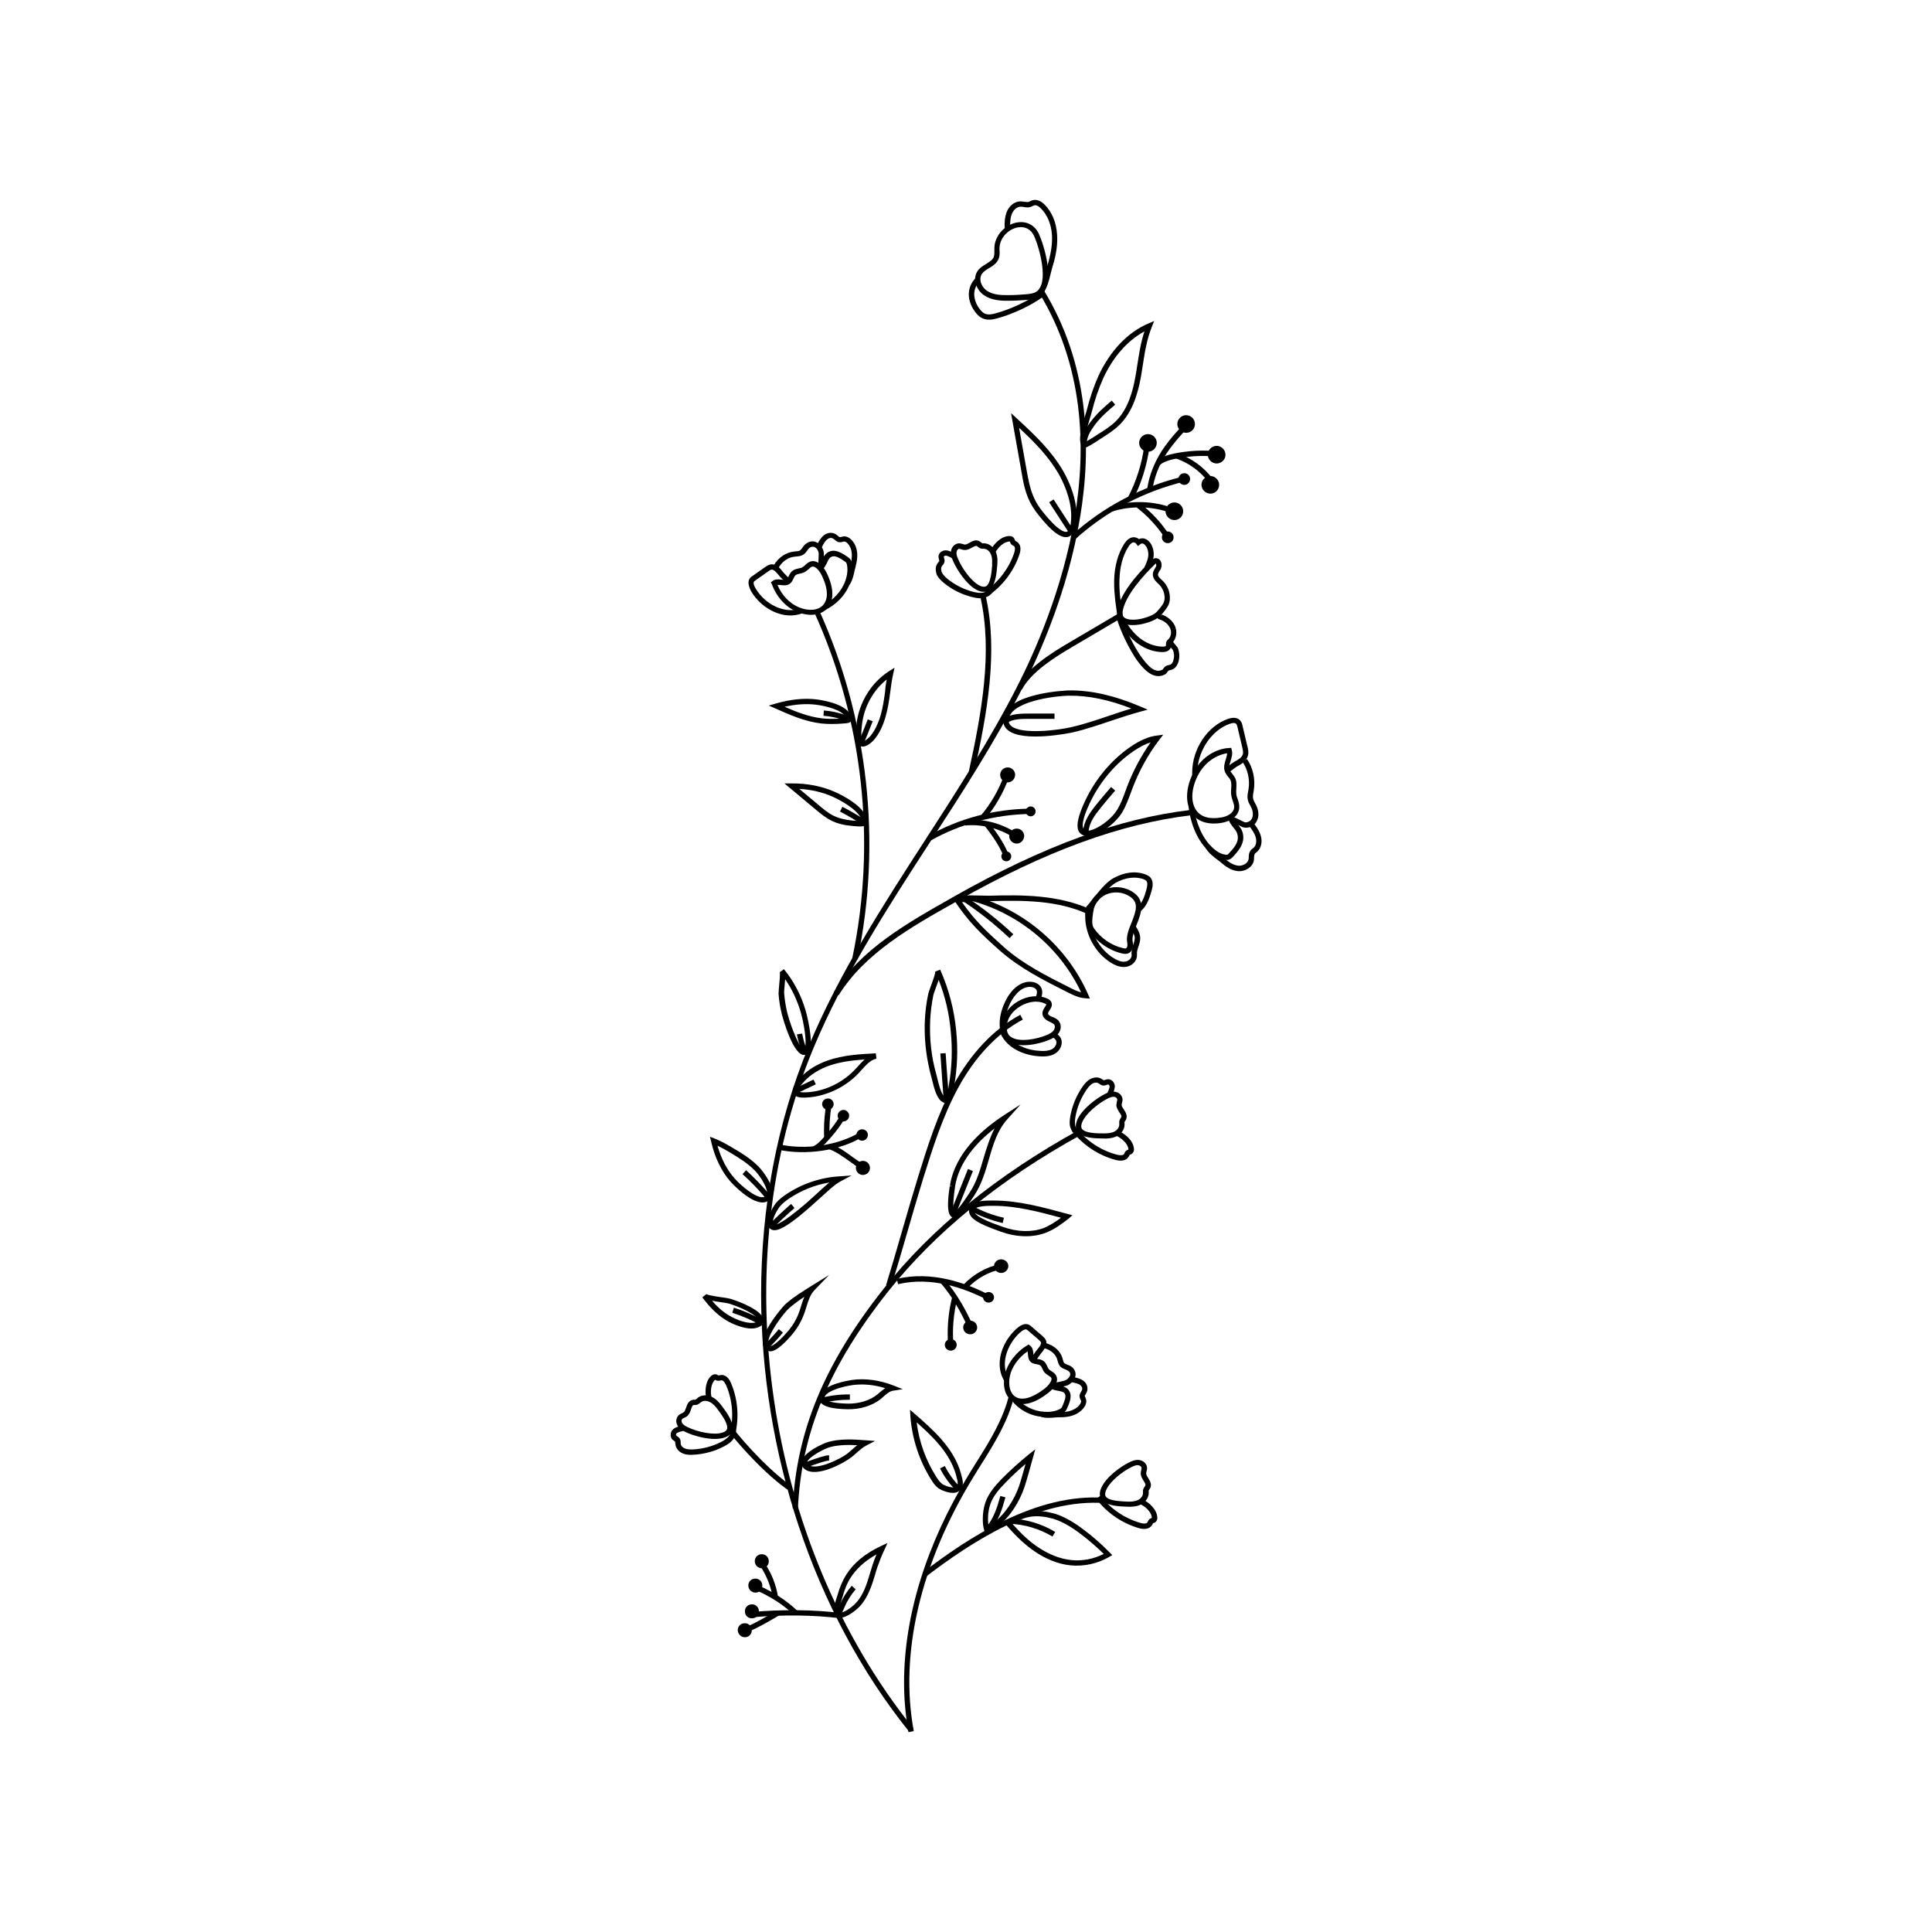 <?xml version="1.0" encoding="utf-8"?>
<!-- Generator: Adobe Illustrator 22.0.0, SVG Export Plug-In . SVG Version: 6.00 Build 0)  -->
<svg version="1.1" id="Layer_1" xmlns="http://www.w3.org/2000/svg" xmlns:xlink="http://www.w3.org/1999/xlink" x="0px" y="0px"
	 viewBox="0 0 1133.9 1133.9" style="enable-background:new 0 0 1133.9 1133.9;" xml:space="preserve">
<style type="text/css">
	.st0{fill:#1C1A1A;}
	.st1{fill-rule:evenodd;clip-rule:evenodd;fill:#1C1D1D;}
	.st2{fill:#1C1D1D;}
	.st3{fill:#010101;}
	.st4{fill:#333333;}
</style>
<g>
	<path d="M446.7,759.7c0-50.5,9.1-100.4,27.9-145.6c17.9-43,43.6-82.7,68.4-121.1c18.7-28.9,38-58.8,53.9-89.9
		c21.2-41.4,64.8-146.8,12.8-231.5l2.7-1.6c52.8,86.1,8.7,192.7-12.7,234.5c-15.9,31.2-35.3,61.2-54.1,90.1
		c-24.8,38.3-50.4,77.9-68.2,120.6c-52.7,126.5-28.6,290.7,58.7,399.3l-2.4,2C477,945.9,446.7,851.8,446.7,759.7z"/>
	<path d="M489.4,582.4c15.8-25.4,43.3-40.8,69.8-55.8l1.2-0.7c52.3-29.5,96.2-45.5,138.1-50.5l0.4,3.1c-41.4,5-85,20.9-136.9,50.2
		l-1.2,0.7c-26.2,14.7-53.2,30-68.6,54.7L489.4,582.4z"/>
	<path d="M562.9,528.5l0-3.1l17.8,0.3c19.6-0.6,40.2-0.4,58.4,7.6l-1.3,2.9c-17.5-7.8-37-7.9-57.1-7.3L562.9,528.5z"/>
	<path d="M559,526.8l12.5-1l0.3,0.1c29.6,8.2,54.6,29.8,66.9,57.9l1,2.3l-2.6-0.2c-4-0.2-7.5-2-10.7-3.6
		c-13.7-6.9-27.8-14-39.6-24.4c-10.8-9.6-18-16.4-26.4-28.9L559,526.8z M571.2,529l-6.6,0.5c7.7,11,14.4,17.2,24.3,26.1
		c11.4,10.2,25.4,17.2,38.9,24c2.1,1.1,4.4,2.2,6.7,2.8C622.3,556.5,598.8,536.7,571.2,529z"/>
	<path d="M696.7,467.4c0-4.9,1.6-10.5,4.6-15.6l0,0c4.5-7.5,12.2-12.4,20.1-12.8l1.2-0.1l0.3,1.2c0.7,2.3-0.1,4.6-0.7,6.7
		c-0.6,1.8-1.1,3.5-0.6,4.9c0.3,0.8,0.9,1.5,1.5,2.3c0.6,0.8,1.3,1.6,1.8,2.6c1,2,0.8,4.2,0.7,6.2c-0.1,1.2-0.1,2.3,0,3.4
		c0.1,0.9,0.4,1.8,0.8,2.8c0.6,1.7,1.1,3.5,0.9,5.4c-0.5,4.9-5.5,7.6-9.6,8.4c-8.2,1.6-14.7-0.4-18.2-5.4
		C697.6,474.7,696.7,471.2,696.7,467.4z M704,453.4c-4.8,8.1-5.6,17-1.9,22.2c2.8,4,8,5.4,15.1,4.1c3.3-0.6,6.8-2.6,7.1-5.6
		c0.2-1.3-0.3-2.6-0.8-4.1c-0.4-1.1-0.7-2.2-0.9-3.4c-0.2-1.4-0.1-2.7,0-4c0.1-1.7,0.2-3.4-0.4-4.7c-0.3-0.7-0.8-1.3-1.4-2
		c-0.7-0.9-1.6-2-2-3.3c-0.8-2.4,0-4.8,0.6-6.9c0.4-1.3,0.8-2.5,0.8-3.6C713.7,443.1,707.7,447.3,704,453.4L704,453.4z"/>
	<path d="M697.6,473.5l3.1-0.3c0.9,9.3,5,18.6,10.4,23.8c2.9,2.8,5.5,4.3,8.2,4.6c0.3,0,0.8,0.1,1.1,0c0.3-0.1,0.7-0.5,1-0.9
		c2.7-2.9,5.1-5.8,5.1-9c0,0,0,0,0-0.1c0-2.6-1.1-4.1-2.6-5.9c-1.2-1.5-2.5-3.2-3.3-5.7l3-1c0.7,2,1.7,3.3,2.8,4.7
		c1.6,2,3.3,4.1,3.3,7.8c0,0,0,0.1,0,0.1c0,4.4-3,7.9-5.9,11.1c-0.5,0.5-1.2,1.3-2.2,1.7c-1,0.4-1.9,0.3-2.6,0.2
		c-3.3-0.4-6.6-2.2-10-5.4C701.8,492.3,698.4,481.4,697.6,473.5z"/>
	<path d="M699.7,453.4c0-13.8,9-27.4,21.1-31.5c3.8-1.3,5.8-0.3,6.9,0.8c1.1,1.1,1.4,2.5,1.6,3.5l2.8,11.8c0.4,1.6,0.9,3.6,0.3,5.6
		c-0.9,3.1-3.7,4.8-6.3,6.2c-0.6,0.3-1.5,1-2.4,1.7c-1.1,0.8-2.1,1.6-2.9,2l-1.5-2.8c0.6-0.3,1.5-1,2.4-1.7c1.1-0.8,2.1-1.6,2.9-2
		c2.1-1.1,4.3-2.4,4.8-4.3c0.4-1.2,0-2.7-0.3-4.1l-2.8-11.8c-0.2-0.7-0.4-1.6-0.8-2c-0.8-0.8-2.7-0.4-3.7,0
		c-11.1,3.7-19.8,17.3-19,30l-3.1,0.2C699.7,454.6,699.7,454,699.7,453.4z"/>
	<path d="M722,481.9l1.3-2.8l6.4,3.1c0.8,0.5,1.6,0.6,2.4,0.3c1.1-0.3,2.1-1,2.6-2c0.9-1.7,0.8-4.2-0.3-6.5
		c-0.2-0.4-0.4-0.8-0.6-1.2c-0.6-1-1.2-2.1-1.4-3.3c-0.5-1.9-0.1-3.7,0.2-5.4l0.2-1.1c0.8-5.4-0.4-11.2-3.5-15.8l2.6-1.7
		c3.5,5.2,4.9,11.8,4,18l-0.2,1.2c-0.3,1.5-0.5,2.9-0.2,4.2c0.2,0.8,0.7,1.7,1.1,2.5c0.2,0.4,0.5,0.9,0.7,1.3
		c1.6,3.3,1.7,6.8,0.2,9.4c-0.9,1.7-2.6,3-4.5,3.5c-1.7,0.4-3.3,0.2-4.7-0.6L722,481.9z"/>
	<path d="M707.5,497.6l2.7-1.6c1.5,2.5,3.9,4.3,6.4,6.2c0.9,0.7,1.8,1.4,2.6,2.1c2.9,2.4,5.4,3.6,7.8,3.8c2.5,0.1,5.3-1.4,5.8-3.8
		c0.1-0.4,0.1-0.9,0.1-1.3c0-1.1,0.1-2.4,0.9-3.6c0.4-0.7,1-1.1,1.5-1.5c0.2-0.1,0.4-0.3,0.5-0.4c1.7-1.6,1.7-4.2,1.2-6
		c-0.6-2.4-2.2-4.5-3.7-6.6l2.5-1.8c1.6,2.2,3.4,4.6,4.2,7.6c1,3.5,0.1,7.1-2.1,9.1c-0.2,0.2-0.5,0.4-0.7,0.6
		c-0.3,0.3-0.7,0.5-0.8,0.8c-0.3,0.5-0.3,1.2-0.4,2c0,0.6,0,1.1-0.1,1.7c-0.7,4.2-5.2,6.6-9,6.4c-3.1-0.2-6.2-1.6-9.6-4.5
		c-0.8-0.7-1.7-1.4-2.5-2C712,502.7,709.3,500.6,707.5,497.6z"/>
	<g>
		<path d="M452.4,341.8l0.9-0.7c1.7-1.4,3.7-1.1,5.4-0.9c1.5,0.2,2.5,0.2,3.1-0.3c0.4-0.3,0.7-1,1.1-1.8c0.4-0.8,0.8-1.6,1.4-2.3
			c1.3-1.5,3-1.9,4.5-2.2c0.8-0.2,1.6-0.3,2.2-0.7c0.5-0.3,1.1-0.8,1.6-1.3c1-0.9,2.2-2,3.8-2.2c3.8-0.6,7.2,3.4,9,7.3
			c5.6,11.9,2.4,18,0,20.5c-3.8,4-10.6,4.8-17.6,1.9l0,0c-6.6-2.7-12.2-8.9-14.8-16.3L452.4,341.8z M485.3,348.7
			c0-3-0.9-6.5-2.8-10.6c-1.6-3.4-4-5.8-5.7-5.6c-0.7,0.1-1.5,0.8-2.2,1.5c-0.7,0.6-1.4,1.2-2.2,1.7c-1,0.5-2,0.8-3,1
			c-1.4,0.3-2.2,0.5-2.8,1.2c-0.3,0.4-0.6,1-0.9,1.6c-0.4,0.9-0.9,2-1.8,2.8c-1.7,1.5-3.8,1.3-5.5,1.1c-0.8-0.1-1.5-0.2-2.1-0.1
			c2.5,6,7.2,10.9,12.5,13.1l0,0c5.8,2.4,11.3,1.9,14.2-1.2C484.5,353.5,485.3,351.3,485.3,348.7z"/>
		<path d="M480.2,332.2c1.1-1,1.7-2.2,2.3-3.6c0.9-2,2-4.2,4.9-5.1c3.6-1.1,7.5,1.6,10,3.3c0.6,0.4,1.3,0.9,1.8,1.7
			c0.5,0.8,0.7,1.6,0.9,2.3c0.7,3.2,0.4,6.7-0.9,10.6c-2.7,8.4-9.5,14.1-14.9,16.6l-1.3-2.8c6.1-2.8,11.3-8.6,13.3-14.8
			c1.1-3.4,1.3-6.3,0.8-8.9c-0.1-0.4-0.2-0.9-0.4-1.2c-0.2-0.3-0.5-0.5-0.9-0.8c-2.6-1.8-5.3-3.5-7.3-2.9c-1.5,0.4-2.1,1.5-3,3.4
			c-0.7,1.5-1.5,3.2-3.1,4.6L480.2,332.2z"/>
		<path d="M439.3,342c0-0.5,0.1-1.1,0.2-1.5c0.5-1.4,1.5-2.1,2.2-2.5l7.4-5.2c1-0.7,2.5-1.7,4.3-1.6c2.6,0.2,4.6,2.4,6.4,4.8
			c0.4,0.5,1.2,1.2,1.9,2c0.9,0.9,1.8,1.7,2.2,2.3l-2.5,1.9c-0.4-0.5-1.2-1.2-1.9-2c-0.9-0.9-1.8-1.7-2.2-2.3
			c-1-1.2-2.8-3.5-4.2-3.6c-0.7,0-1.4,0.4-2.3,1.1l-7.4,5.2c-0.6,0.4-0.9,0.7-1,1c-0.3,0.8,0.1,2.2,1.1,3.8
			c5.8,9.8,17.5,15,26.1,11.7l1.1,2.9c-10.1,3.9-23.2-1.8-29.9-13C439.9,345.1,439.3,343.5,439.3,342z"/>
		<path d="M454.2,331.7c2.7-4.6,7.1-7.5,11.9-8l0.9-0.1c1.1-0.1,2-0.1,2.6-0.6c0.4-0.3,0.9-0.9,1.3-1.5c0.2-0.3,0.5-0.7,0.7-1
			c2-2.4,4.7-3.4,7.2-2.4c2.9,1,5.1,4.7,4.7,7.9l-0.2,6.6l-3.1-0.1l0.3-6.8c0.3-2-1.2-4.2-2.6-4.7c-1.8-0.6-3.2,0.8-3.7,1.5
			c-0.2,0.3-0.4,0.5-0.6,0.8c-0.5,0.8-1.2,1.6-2.1,2.2c-1.4,0.9-2.9,1-4.2,1.1l-0.8,0.1c-3.8,0.3-7.3,2.7-9.5,6.4L454.2,331.7z"/>
		<path d="M479.4,319.9c1.1-2,2.3-4.3,4.2-5.8c2.4-1.8,5.4-1.9,7.7,0c0.2,0.2,0.4,0.4,0.6,0.5c0.3,0.3,0.6,0.5,0.8,0.6
			c0.2,0.1,0.5,0,1.1-0.1c0.4-0.1,0.9-0.2,1.4-0.3c3.4-0.2,6.4,3.4,7.4,7.1c0.8,2.9,0.7,6.1-0.3,10c-0.2,0.9-0.4,1.9-0.7,2.8
			c-0.6,2.9-1.3,6-2.9,8.4l-2.6-1.7c1.3-1.9,1.8-4.6,2.4-7.4c0.2-1,0.4-2,0.7-3c0.9-3.3,1-6,0.3-8.4c-0.7-2.6-2.7-4.9-4.1-4.8
			c-0.3,0-0.5,0.1-0.8,0.2c-0.8,0.2-2,0.5-3.2-0.1c-0.6-0.3-1.1-0.7-1.5-1.1l-0.5-0.4c-1.4-1.1-2.9-0.7-3.8,0.1
			c-1.4,1-2.4,2.9-3.3,4.8L479.4,319.9z"/>
	</g>
	<path d="M638,540.7c0-1.8,0.3-3.6,0.5-5.3l0.1-1c0.7-5.3,4-9.7,9.1-12.1c5.5-2.5,12.1-2.1,17.1,1.2c7.9,5.1,4.8,12.9,2.3,19.2
		c-1.5,3.8-2.9,7.3-2.3,10.1c0.6,2.6-0.1,5.8-2.8,6.8c-1.1,0.4-2.3,0.2-3.4,0c-7.8-1.8-14.9-6.8-19.3-13.5
		C638.3,544.6,638,542.7,638,540.7z M641.7,534.8l-0.2,1.1c-0.4,2.8-0.9,6.6,0.3,8.5c4,6.1,10.4,10.5,17.4,12.1
		c0.6,0.1,1.2,0.3,1.6,0.1c0.8-0.3,1.1-1.9,0.8-3.2c-0.8-3.7,0.8-7.9,2.5-11.9c2.9-7.3,4.3-11.9-1.1-15.4c-4.1-2.7-9.5-3.1-14.1-1
		C644.9,527.1,642.3,530.6,641.7,534.8L641.7,534.8z"/>
	<path d="M637.3,532.5c1.2-1.3,2.6-3.1,4.1-4.9c3.7-4.6,7.8-9.8,11.9-12.1c6.5-3.7,13.5-4.5,19.2-2.2c0.7,0.3,1.6,0.7,2.4,1.4
		c2.3,2.3,1.7,5.7,0.9,8.4c-1.1,3.6-2.5,8.6-6.3,11.6l-1.9-2.5c2.8-2.2,4-5.8,5.2-10c0.5-1.9,1-4.2-0.1-5.3
		c-0.3-0.3-0.9-0.6-1.3-0.8c-4.8-1.9-11-1.1-16.6,2c-3.5,2-7.5,6.9-11,11.3c-1.5,1.9-2.9,3.7-4.2,5.1L637.3,532.5z"/>
	<path d="M636.9,537.7c0-0.5,0-1,0-1.4c0.2-3.9,1.8-5.4,3.2-6l1.2,2.9c-1,0.4-1.2,2.4-1.3,3.2c-0.6,10.2,5,20.7,13.7,26
		c2.5,1.5,4.5,2.2,6.3,2c1.8-0.1,3.8-1.3,4.1-3.2c0.1-0.5,0.1-0.9,0-1.3c0-0.4,0-0.8,0-1.1c0.1-1.6,0.6-3,1-4.4
		c0.5-1.3,0.8-2.6,0.9-3.8c0-1.8-1-3.5-2.2-5.5l2.7-1.6c1.2,1.9,2.7,4.3,2.7,7.1c0,0,0,0.1,0,0.1c0,1.7-0.5,3.3-1,4.7
		c-0.4,1.2-0.8,2.4-0.9,3.5c0,0.3,0,0.6,0,0.9c0,0.6,0,1.3-0.1,1.9c-0.5,3.1-3.5,5.6-7,5.8c-2.5,0.2-5.2-0.6-8.2-2.5
		C642.9,559.4,636.9,548.6,636.9,537.7z"/>
	<path d="M568.6,452.8c7.5-34.1,14.1-70.1,6.8-102.4l3.1-0.7c7.5,32.9,0.8,69.3-6.8,103.7L568.6,452.8z"/>
	<path d="M597,403.1c6-10.9,19.2-19.4,31.2-26.4l27.5-16.2l1.6,2.7l-27.5,16.2c-11.6,6.8-24.4,15-30,25.2L597,403.1z"/>
	<path d="M655.6,360c0-0.4,0-0.7,0.1-1.1c1.3-10,11.5-21.7,19.8-29.8l0,0c0.5-0.5,1.5-1.5,2.9-1.5c1,0,2,0.5,2.6,1.4
		c0.8,1.2,1,3,0.4,4.5c-0.2,0.6-0.5,1.1-0.9,1.6c-0.5,0.8-0.8,1.5-0.9,2.1c0,1.1,1,2.1,2.2,3.1c0.3,0.3,0.6,0.6,0.9,0.9
		c2.4,2.4,3.8,5.8,3.9,9.2c0.1,1.8-0.2,3.4-0.9,4.8c-0.6,1.2-1.4,2.3-2.1,3.2c-0.8,1.1-1.7,2.1-2.7,3.1c-3.6,3.7-15.8,7.2-21.8,4.3
		C656.9,364.6,655.6,362.6,655.6,360z M678.4,330.7c0,0-0.2,0.1-0.7,0.6v0c-6.5,6.3-17.6,18.4-18.9,28c-0.2,1.8,0.3,2.9,1.8,3.6
		c4.6,2.3,15.3-0.7,18.2-3.7c0.9-0.9,1.6-1.9,2.4-2.8c0.6-0.8,1.3-1.7,1.7-2.6c0.4-1,0.7-2.1,0.6-3.4c-0.1-2.6-1.2-5.2-3-7.1
		c-0.3-0.3-0.5-0.5-0.8-0.8c-1.4-1.3-3.1-3-3.1-5.3c0,0,0-0.1,0-0.1c0-1.4,0.7-2.6,1.3-3.6c0.2-0.4,0.5-0.8,0.7-1.3
		C678.7,331.6,678.5,330.8,678.4,330.7C678.4,330.7,678.4,330.7,678.4,330.7z"/>
	<path d="M655.6,361.5l3.1-0.3c0.1,0.8,0.4,1.3,1.1,2.2c0.3,0.5,0.7,0.9,1,1.5c2.6,4.4,5.7,7.9,9.1,10.3c3.9,2.8,8.4,4.3,12.6,4.3
		c1.1,0,1.8-0.3,1.8-0.5c0-0.1,0-0.3,0-0.5c0-0.5,0-1.3,0.3-2c0.3-0.6,0.7-1,1-1.2c1.8-1.7,2.2-4.6,1-6.9c-1.1-2.2-3.3-4-6.2-4.9
		c-1-0.3-2-1.3-1.9-2.5l0.1-1.2l1.5-0.4l0.2,1.5l1.3,0.3c0-0.1,0-0.6-0.3-0.7c3.7,1.2,6.6,3.5,8.1,6.5c1.8,3.6,1.1,8-1.6,10.5
		c-0.3,0.3-0.4,0.4-0.5,0.4c0,0,0,0.3,0,0.5c0,0.4,0,0.9-0.1,1.4c-0.5,1.8-2.3,2.9-4.8,2.9c-4.9,0-10-1.7-14.5-4.9
		c-3.8-2.7-7.2-6.5-10-11.3c-0.3-0.5-0.6-0.8-0.8-1.2C656.6,364.3,655.8,363.2,655.6,361.5z"/>
	<path d="M653.9,342.3c0-0.6,0-1.1,0-1.7c0.2-8.3,2.2-15.4,5.7-21.1c0.9-1.4,2.2-3.2,4.2-3.9c1.6-0.6,3.3-0.2,4.7,0.8
		c1.2-0.6,2.3-0.5,3.1-0.3c2.4,0.6,4.1,3,4.7,4.8c1.9,5,0.2,9.2-1.8,13.3l-2.8-1.4c2.1-4.4,3-7.3,1.6-10.9c-0.5-1.4-1.6-2.6-2.6-2.9
		c-0.3-0.1-0.8-0.1-1.5,0.4l-1.3,1.1l-1-1.3c-0.4-0.6-1.2-1.1-2.1-0.8c-1.1,0.4-2,1.6-2.6,2.6c-3.3,5.2-5,11.8-5.2,19.5
		c-0.2,6.7,0.7,13.1,2,20.9c0.1,0.7,0.2,1.4,0.5,1.8c0.1,0.2,0.3,0.3,0.3,0.3l1.5,2.7c-1.5,0.9-3.2,0.4-4.3-1.1
		c-0.8-1-1-2.2-1.1-3.2C655,356.3,653.9,349.3,653.9,342.3z"/>
	<path d="M655.7,363.8l3-0.9c2,6.7,6.7,16.3,10.7,22c4,5.7,8.4,10.6,12.9,8.1c0.1-0.1,0.3-0.3,0.4-0.5c0.3-0.4,0.6-0.9,1.1-1.3
		c0.8-0.6,1.6-0.8,2.3-0.9c0.4-0.1,0.7-0.2,1-0.3c0.7-0.4,1.3-1.4,1.6-2.6c0.6-1.9,0.5-4-0.3-5.9l-3.1-3.7l2.4-2l3.5,4.3
		c1.1,2.6,1.2,5.5,0.5,8.1c-0.4,1.4-1.3,3.4-3,4.4c-0.7,0.4-1.4,0.6-1.9,0.7c-0.5,0.1-0.8,0.2-1.1,0.4c-0.1,0.1-0.3,0.3-0.4,0.5
		c-0.3,0.5-0.8,1.2-1.5,1.6c-7.6,4.1-14.2-5.1-17-9C662.7,380.8,657.8,370.8,655.7,363.8z"/>
	<g>
		<path d="M588.8,422.9c0-0.1,0-0.3,0-0.4c0.8-16.2,38.5-17.3,38.8-17.3l0,0c12.9-0.1,26.5,3,41.8,9.5l4.2,1.8l-4.4,1.2
			c-5.9,1.6-11.9,3.6-17.6,5.5c-7.2,2.4-14.7,5-22.3,6.7c-0.3,0.1-28.9,6.1-37.8-1.4C589.7,427,588.8,425.1,588.8,422.9z
			 M627.7,408.3c-9.4,0.1-35.2,3.6-35.7,14.3c-0.1,1.5,0.4,2.6,1.5,3.5c6.2,5.2,27.9,2.4,35.1,0.7c7.5-1.7,14.9-4.2,22-6.6
			c4.4-1.5,8.9-3,13.4-4.4C650.9,410.7,638.9,408.2,627.7,408.3L627.7,408.3z"/>
		<path d="M589.8,421.3c4.4-2.5,9.7-2.5,14-2.5l15.1,0v3.1l-15.1,0c-4.1,0-8.8,0-12.4,2.1L589.8,421.3z"/>
	</g>
	<g>
		<path d="M632.4,484.4c0-2.3,0.7-5.1,2-8.6c5.8-15.2,16-28.4,28.8-37.3l0,0c5.8-4,10.8-6.2,15.8-6.8l3.7-0.5l-2.3,3
			c-6.6,8.6-11.8,18.2-15.7,28.3c-0.4,1-0.7,2-1.1,3c-1.4,3.7-2.8,7.5-4.8,11c-4.8,8.1-17.4,16.5-23.3,13.6
			C633.4,489.2,632.4,487.3,632.4,484.4z M664.9,441.1c-12.3,8.5-22.1,21.3-27.7,35.8c-2.1,5.6-2.3,9.5-0.5,10.4
			c3.6,1.7,14.7-4.8,19.2-12.4c1.9-3.2,3.3-6.9,4.6-10.5c0.4-1,0.7-2,1.1-3c3.5-9.1,8.1-17.7,13.7-25.7
			C672.1,436.7,668.7,438.5,664.9,441.1L664.9,441.1z"/>
		<path d="M635.7,487.9c0.4-6.1,4.1-11.2,7.9-15.9c2.8-3.4,5.6-6.8,8.5-10.1l2.4,2.1c-2.9,3.3-5.7,6.6-8.4,10
			c-3.5,4.3-6.9,8.9-7.2,14.1L635.7,487.9z"/>
	</g>
	<path d="M564.1,528.2l1.7-2.6c10.3,6.7,20,14.3,28.9,22.7l-2.2,2.3C583.7,542.3,574.2,534.8,564.1,528.2z"/>
	<g>
		<path d="M558.1,324.5c0-0.4,0-0.8,0.1-1.3c0.4-2.4,2.4-4.2,4.6-4.3c0.9,0,1.6,0.2,2.3,0.4c0.4,0.1,0.8,0.3,1.2,0.3
			c0.8,0,1.8-0.5,2.8-1.1c1.6-0.9,3.7-2.1,5.8-0.8c0.3,0.2,0.7,0.4,1,0.7c0.2,0.2,0.4,0.3,0.5,0.4c0.2,0.1,0.6,0.1,0.9,0.1
			c0.2,0,0.5,0,0.7,0c2.7,0.2,5.3,2.3,6.5,5.2c1.1,2.6,1,5.5,0.8,7.6c-0.4,5.1-1.1,12.5-5.2,14.9c-1.8,1-3.9,1-6.3-0.1
			c-6.3-2.9-12.4-12.2-14.7-17.9l0,0C558.6,327.5,558.1,326.1,558.1,324.5z M582.3,329.4c0-1.4-0.2-2.8-0.7-4
			c-0.6-1.5-2-3.1-3.8-3.3l-0.5,0c-0.6,0-1.4,0-2.2-0.4c-0.5-0.2-0.9-0.6-1.2-0.8c-0.2-0.1-0.3-0.3-0.5-0.4c-0.6-0.3-1.3,0-2.8,0.8
			c-1.3,0.7-2.8,1.6-4.5,1.5c-0.7,0-1.4-0.2-1.9-0.4c-0.5-0.1-0.9-0.3-1.2-0.3c-0.7,0-1.4,0.8-1.6,1.8c-0.2,1.2,0.2,2.6,0.7,3.7
			c2.4,6,8.1,13.9,13.1,16.2c2.2,1,3.1,0.4,3.5,0.3c2.7-1.6,3.3-8.5,3.6-12.3C582.2,331,582.3,330.2,582.3,329.4z"/>
		<path d="M549.2,334c0-1.3,0.4-2.5,1.1-3.5c0.2-0.2,0.3-0.4,0.5-0.6c0.2-0.2,0.5-0.5,0.5-0.7c0-0.1-0.1-0.5-0.2-0.8
			c-0.1-0.5-0.3-1.1-0.3-1.8c0.1-2.3,2.4-3.7,4.4-3.6c1.3,0,2.9,0.7,5.3,2l-1.6,2.7c-2.6-1.5-3.5-1.6-3.8-1.6
			c-0.6,0-1.2,0.4-1.2,0.7c0,0.1,0.1,0.5,0.2,0.8c0.2,0.6,0.4,1.3,0.2,2.2c-0.2,0.9-0.7,1.6-1.2,2.1c-0.1,0.1-0.2,0.3-0.3,0.4
			c-0.7,1-0.5,2.6,0,3.7c0.7,1.4,2,2.6,3.1,3.6c4.5,3.7,9.9,6.4,15.5,7.8c1.8,0.4,4,0.9,6,0.3c1.5-0.4,3-1.8,3-3.4c0,0,0,0,0,0
			l3.1,0c0,0,0,0,0,0c0,3.2-2.6,5.6-5.3,6.4c-2.7,0.8-5.5,0.3-7.7-0.3c-6.1-1.5-11.9-4.4-16.7-8.4c-1.4-1.2-3-2.7-4-4.6
			C549.4,336.2,549.2,335,549.2,334z"/>
		<path d="M578,347.1c8-5.4,14.1-13.4,17.2-22.5c0.5-1.5,0.8-3.5-0.1-4.1c-0.1-0.1-0.3-0.2-0.4-0.2c-0.5-0.3-1.2-0.6-1.6-1.4
			c-0.2-0.4-0.3-0.8-0.4-1.1c-3.5,0-7,3.5-8.7,6.7l-2.8-1.4c2.1-4,6.5-8.4,11.1-8.5c1.6,0,2.4,0.6,2.8,1.2c0.3,0.5,0.5,1,0.6,1.3
			c0.1,0.3,0.3,0.4,0.5,0.5c0.2,0.1,0.5,0.3,0.7,0.4c2.1,1.4,2.6,4.2,1.3,7.7c-3.3,9.7-9.9,18.3-18.4,24.1L578,347.1z"/>
	</g>
	<g>
		<path d="M631.4,661c0-1,0.2-2,0.6-3.1c2.4-6.5,11.3-13.3,16.8-16h0c1.4-0.7,3.3-1.5,5.4-1.2c2.4,0.3,4.4,2.1,4.6,4.3
			c0.1,0.9-0.1,1.6-0.3,2.3c-0.1,0.4-0.2,0.8-0.2,1.2c0,0.8,0.6,1.7,1.3,2.7c1,1.6,2.3,3.5,1.3,5.8c-0.2,0.4-0.4,0.7-0.6,1
			c-0.2,0.2-0.3,0.4-0.3,0.5c-0.1,0.2,0,0.6,0,0.9c0,0.2,0,0.5,0,0.7c0,2.8-1.9,5.4-4.7,6.8c-2.5,1.2-5.4,1.4-7.6,1.3
			c-5.2-0.1-12.6-0.2-15.3-4.1C631.8,663.2,631.4,662.2,631.4,661z M650.2,644.7c-5.8,2.9-13.3,9.1-15.2,14.3
			c-0.8,2.2-0.2,3.2,0,3.5c1.8,2.6,8.7,2.7,12.5,2.7c2.2,0,4.5-0.1,6.4-1c1.5-0.7,3-2.3,3-4.1l0-0.5c0-0.6-0.1-1.4,0.2-2.2
			c0.2-0.5,0.5-0.9,0.7-1.3c0.1-0.2,0.2-0.3,0.3-0.5c0.3-0.6-0.1-1.3-1.1-2.7c-0.8-1.3-1.8-2.7-1.8-4.4c0.1-0.8,0.2-1.4,0.3-2
			c0.1-0.5,0.3-0.9,0.2-1.3c-0.1-0.7-0.9-1.4-1.9-1.5C652.6,643.6,651.2,644.2,650.2,644.7L650.2,644.7z"/>
		<path d="M627.8,658.7c0-1.3,0.2-2.6,0.4-3.7c1.1-6.2,3.6-12.1,7.2-17.3c1.1-1.5,2.4-3.2,4.3-4.3c2.3-1.3,4.9-1.4,6.8-0.2
			c0.2,0.1,0.4,0.3,0.7,0.4c0.3,0.2,0.6,0.4,0.7,0.4c0.1,0,0.5-0.1,0.7-0.2c0.5-0.2,1.1-0.4,1.8-0.4c2.3,0,3.8,2.1,3.9,4.1
			c0,1.2-0.5,3-1.6,5.4l-2.8-1.4c1.3-2.7,1.4-3.7,1.3-3.9c0-0.6-0.5-1.1-0.8-1.1c-0.2,0-0.5,0.1-0.8,0.2c-0.6,0.2-1.3,0.5-2.2,0.4
			c-1-0.1-1.6-0.6-2.2-1c-0.1-0.1-0.3-0.2-0.5-0.3c-1.1-0.7-2.6-0.4-3.6,0.2c-1.4,0.8-2.4,2.2-3.3,3.4c-3.3,4.8-5.6,10.3-6.6,16
			c-0.3,1.8-0.6,4.1,0.1,6c0.6,1.4,2,2.9,3.7,2.8l0.3,3.1c-3.2,0.3-5.8-2.2-6.8-4.8C627.9,661.3,627.8,660,627.8,658.7z"/>
		<path d="M629.4,664.1l2.5-1.9c6,7.6,14.4,13.1,23.7,15.5c1.6,0.4,3.5,0.5,4.1-0.4c0.1-0.1,0.1-0.3,0.2-0.4
			c0.2-0.5,0.5-1.2,1.3-1.7c0.4-0.3,0.8-0.4,1.1-0.5c-0.2-3.5-4-6.7-7.3-8.2l1.2-2.9c4.2,1.8,8.9,5.8,9.3,10.5
			c0.2,1.6-0.5,2.4-1,2.9c-0.4,0.4-0.9,0.5-1.3,0.7c-0.3,0.1-0.4,0.3-0.4,0.5c-0.1,0.3-0.2,0.5-0.4,0.7c-1.2,2.1-4,2.8-7.6,1.9
			C644.8,678.1,635.8,672.2,629.4,664.1z"/>
		<path d="M396.9,834c0-1.3,0.5-2.5,1.4-3.4c0.6-0.6,1.4-0.9,2-1.2c0.4-0.2,0.8-0.4,1-0.6c0.6-0.5,1-1.6,1.4-2.7
			c0.6-1.8,1.4-4,3.8-4.5c0.4-0.1,0.8-0.1,1.2-0.1c0.3,0,0.5,0,0.6-0.1c0.2-0.1,0.5-0.3,0.8-0.6c0.2-0.2,0.4-0.3,0.5-0.5
			c2.2-1.7,5.4-1.8,8.3-0.4c2.5,1.2,4.3,3.3,5.7,5.2c3.1,4.1,7.5,10.1,6.1,14.6c-0.6,2-2.3,3.4-4.8,4.1c-6.7,2.1-17.4-0.8-22.9-3.5
			l0,0c-1.4-0.7-3.2-1.7-4.3-3.5C397.2,836,396.9,834.9,396.9,834z M426.8,837.8c0-3.1-3.6-7.9-5.6-10.6c-1.3-1.8-2.8-3.5-4.7-4.4
			c-1.5-0.7-3.6-1-5,0.1l-0.4,0.3c-0.5,0.4-1.1,0.9-1.9,1.2c-0.5,0.2-1.1,0.2-1.5,0.2c-0.2,0-0.4,0-0.6,0c-0.6,0.1-1,0.9-1.5,2.5
			c-0.5,1.4-1,3-2.4,4.1c-0.6,0.5-1.2,0.7-1.7,1c-0.5,0.2-0.9,0.4-1.1,0.6c-0.5,0.5-0.5,1.6,0,2.4c0.6,1.1,1.9,1.8,3,2.3
			c5.8,2.9,15.4,5,20.6,3.3c2.3-0.7,2.6-1.8,2.7-2.1C426.8,838.5,426.8,838.1,426.8,837.8z"/>
		<path d="M393.6,842.1c0-1.3,0.6-2.6,1.6-3.4c0.9-0.8,2.6-1.5,5.3-2l0.6,3.1c-2.9,0.6-3.7,1.2-3.9,1.3c-0.4,0.4-0.6,1.1-0.4,1.3
			c0.1,0.1,0.4,0.3,0.6,0.5c0.5,0.3,1.2,0.8,1.6,1.5c0.5,0.8,0.5,1.7,0.5,2.3c0,0.2,0,0.4,0,0.6c0.1,1.3,1.3,2.3,2.4,2.8
			c1.4,0.6,3.2,0.6,4.7,0.6c5.8-0.3,11.6-1.8,16.8-4.5c1.7-0.9,3.6-2.1,4.7-3.8c0.8-1.3,1.1-3.4,0-4.6l2.3-2.1
			c2.2,2.4,1.8,6,0.4,8.3c-1.5,2.4-3.9,3.9-5.9,4.9c-5.5,2.9-11.8,4.6-18.1,4.9c-1.9,0.1-4.1,0.1-6.1-0.8c-2.4-1-4-3-4.3-5.3
			c0-0.3,0-0.5-0.1-0.8c0-0.3,0-0.7-0.1-0.8c-0.1-0.1-0.4-0.3-0.6-0.5c-0.4-0.3-1-0.6-1.4-1.2C393.8,843.6,393.6,842.8,393.6,842.1z
			"/>
		<path d="M414.1,816.6c0-3.4,0.9-6.9,3.2-9c1.2-1.1,2.2-1.1,2.9-1c0.6,0.1,1,0.4,1.3,0.6c0.2,0.1,0.5,0.1,0.7,0
			c0.3-0.1,0.5-0.1,0.8-0.2c2.4-0.3,4.7,1.4,6.1,4.9c4,9.5,4.8,20.2,2.3,30.2l-3-0.8c2.3-9.4,1.6-19.4-2.2-28.2
			c-0.7-1.5-1.7-3.1-2.8-3c-0.2,0-0.3,0.1-0.4,0.1c-0.6,0.1-1.3,0.3-2.2,0.1c-0.5-0.1-0.8-0.4-1.1-0.5c-2.6,2.3-2.9,7.2-2,10.8
			l-3,0.8C414.3,819.9,414.1,818.3,414.1,816.6z"/>
		<path d="M645.5,876.8c0-1,0.2-2.1,0.7-3.2c2.6-6.5,11.5-13,17.1-15.6l0,0c1.4-0.7,3.3-1.4,5.4-1.1c2.1,0.3,4.3,1.9,4.5,4.4
			c0.1,0.8-0.1,1.6-0.3,2.3c-0.1,0.4-0.2,0.8-0.2,1.2v0c0,0.8,0.6,1.8,1.2,2.7c1,1.6,2.2,3.6,1.2,5.8c-0.2,0.4-0.4,0.7-0.6,1
			c-0.2,0.2-0.3,0.4-0.3,0.5c-0.1,0.2-0.1,0.6,0,0.9c0,0.2,0,0.5,0,0.7c-0.1,2.7-2,5.4-4.8,6.7c-2.5,1.2-5.4,1.3-7.6,1.2
			c-5.2-0.2-12.6-0.4-15.2-4.4C645.8,879,645.5,877.9,645.5,876.8z M664.6,860.8c-5.9,2.7-13.5,8.9-15.5,14
			c-0.9,2.2-0.3,3.2-0.1,3.5c1.7,2.6,8.7,2.8,12.4,3c2.2,0.1,4.5,0,6.4-0.9c1.5-0.7,3-2.2,3-4l0-0.5c0-0.6,0-1.4,0.3-2.2
			c0.2-0.5,0.5-0.9,0.8-1.3c0.1-0.2,0.2-0.3,0.3-0.5c0.3-0.6-0.1-1.3-1-2.8c-0.8-1.3-1.7-2.7-1.7-4.4c0,0,0,0,0,0
			c0-0.7,0.2-1.4,0.3-1.9c0.1-0.5,0.2-0.9,0.2-1.3c-0.1-0.8-1-1.4-1.8-1.5C667,859.7,665.7,860.3,664.6,860.8L664.6,860.8z"/>
		<path d="M643.4,879.7l2.5-1.9c5.8,7.7,14.1,13.3,23.4,16c1.6,0.5,3.5,0.6,4.1-0.3c0.1-0.1,0.1-0.3,0.2-0.4
			c0.2-0.5,0.6-1.2,1.3-1.7c0.4-0.3,0.8-0.4,1.1-0.5c-0.1-3.5-3.8-6.8-7.2-8.3l1.3-2.9c4.1,1.9,8.8,6,9.1,10.7
			c0.2,1.6-0.5,2.4-1,2.9c-0.5,0.4-0.9,0.5-1.3,0.6c-0.3,0.1-0.4,0.3-0.4,0.5c-0.1,0.3-0.2,0.5-0.4,0.7c-1.3,2.1-4.1,2.8-7.6,1.8
			C658.5,894,649.6,887.9,643.4,879.7z"/>
	</g>
	<path d="M572.3,163.8c0-1.7,0.5-3.4,1.4-4.7c1.3-1.9,3.2-3.1,5.1-4.2c1.9-1.2,3.7-2.3,4.4-4c0.4-1.1,0.4-2.3,0.4-3.7
		c0-1,0-2,0.1-3.1c0.9-6.8,6.8-12.6,13.6-13.6c5.5-0.8,10.2,1.8,12.5,6.9c2.6,5.7,10.7,30.1,0.1,36.7l0,0c-2.2,1.4-4.8,1.7-7.2,1.9
		c-3.5,0.3-7,0.5-10.5,0.5c-5,0.1-10.3-0.3-14.5-3.1c-2.6-1.7-4.6-4.6-5.2-7.7C572.4,165.1,572.3,164.4,572.3,163.8z M586.7,148.1
		c0,1.3-0.1,2.5-0.6,3.8c-1.1,2.7-3.4,4.2-5.7,5.5c-1.6,1-3.2,2-4.1,3.3c-1,1.5-1,3.2-0.8,4.3c0.4,2.2,1.9,4.4,3.8,5.7
		c3.5,2.3,8.2,2.6,12.7,2.5c3.4,0,6.9-0.2,10.3-0.5c2.2-0.2,4.2-0.4,5.9-1.5c7.5-4.6,2.2-25-1.3-32.7c-1.7-3.8-5.1-5.7-9.2-5.1
		c-4.7,0.7-10.1,4.8-11,11c-0.1,0.8-0.1,1.7-0.1,2.6C586.7,147.5,586.7,147.8,586.7,148.1z"/>
	<path d="M568.6,172.8c0-3.6,1.4-7.1,4.2-9.8l2.2,2.2c-5.1,4.9-3.5,12,0.4,16.7c0.9,1.1,1.8,1.8,2.7,2.2c1.9,0.8,4.3,0.4,6.5-0.3
		c8.6-2.3,18.7-7.1,25.8-12.1l1.8,2.5c-7.4,5.3-17.9,10.2-26.8,12.6c-2.8,0.8-5.8,1.3-8.6,0.1c-1.4-0.6-2.7-1.6-3.9-3.1
		C570.1,180.4,568.6,176.5,568.6,172.8z"/>
	<path d="M589.6,132.3c0-2.5,0.2-5.2,1.2-7.8c1.2-3.1,4.2-6.3,8.1-6.3c0.8,0,1.5,0.1,2.3,0.2c1,0.1,1.8,0.3,2.5,0.1
		c0.3-0.1,0.6-0.3,0.9-0.4c0.5-0.3,1-0.5,1.5-0.6c2.2-0.6,4.7,0.3,7,2.6c4.3,4.3,6.9,10.5,7.3,17.6c0.4,5.5-0.4,11.4-2.6,18.6
		c-0.6,2.2-1.1,3.8-1.4,5.3c-0.9,3.7-1.5,6.2-4.4,11.1l-2.7-1.6c2.6-4.6,3.2-6.8,4.1-10.3c0.4-1.5,0.8-3.2,1.5-5.4
		c2-6.9,2.8-12.4,2.5-17.5c-0.4-6.3-2.7-11.8-6.5-15.6c-0.7-0.7-2.4-2.2-3.9-1.8c-0.3,0.1-0.6,0.3-0.9,0.4c-0.5,0.2-0.9,0.5-1.4,0.6
		c-1.4,0.4-2.7,0.2-3.8,0c-0.6-0.1-1.2-0.2-1.8-0.2c-2.5,0-4.5,2.3-5.3,4.4c-1,2.6-1,5.5-0.9,8.4l-3.1,0
		C589.6,133.5,589.6,132.9,589.6,132.3z"/>
	<g>
		<path d="M593.4,242.5l3.4,3.1c10.9,10,20.4,19.2,27.1,30.7l0,0c3,5.2,9.8,18.7,7.5,31.9c-0.7,3.9-2.2,6.3-4.6,6.9
			c-4,1-9.5-3-17.2-12.7c-2.3-2.9-4.1-5.6-5.4-8.4c-2.7-5.6-3.8-11.7-4.8-17.7L593.4,242.5z M628.7,302.7c0-10.5-5.1-20.6-7.5-24.8
			l0,0c-5.8-9.9-13.8-18.2-23.1-26.8l4.4,24.7c1,5.7,2.1,11.6,4.6,16.9c1.2,2.5,2.8,5.1,5,7.8c9.1,11.4,12.8,11.9,14,11.6
			c1.4-0.4,2-2.6,2.3-4.4C628.6,306,628.7,304.3,628.7,302.7z"/>
		<rect x="621.3" y="292.1" transform="matrix(0.839 -0.544 0.544 0.839 -64.405 387.71)" width="3.1" height="21.2"/>
	</g>
	<g>
		<path d="M633.9,257.7c0-3.6,1.3-8.3,2.8-13.2c0.4-1.3,0.7-2.4,1-3.3c2-7.9,4.3-14.6,7-20.6l0,0c6.8-14.7,17.2-25.6,29.2-30.7
			l3.5-1.5l-1.4,3.5c-2.8,6.9-4.1,14.6-5.2,21.9c-0.4,2.5-0.8,5-1.2,7.5c-1.7,9-4.6,20.3-12.7,28.2c-3.2,3.1-7,5.5-10.6,7.8
			c-0.8,0.5-1.5,1-2.3,1.5c-2.2,1.4-4.4,2.9-6.8,3.9l-1.1,0.5l-0.8-1C634.3,261.2,633.9,259.6,633.9,257.7z M647.5,222
			c-2.6,5.8-4.9,12.3-6.8,20c-0.2,0.9-0.6,2.1-1,3.4c-1.2,3.9-3.2,10.6-2.5,13.9c1.7-0.9,3.4-2,5-3c0.8-0.5,1.6-1,2.3-1.5
			c3.5-2.2,7.2-4.5,10.1-7.3c7.5-7.3,10.3-18,11.8-26.6c0.5-2.5,0.8-4.9,1.2-7.4c1-6.3,2-12.8,4.1-19
			C661.8,199.8,653.3,209.4,647.5,222L647.5,222z"/>
		<path d="M634.8,261c0-5.9,2.6-9.9,5.8-14.1c3.4-4.5,7.7-8.2,11.9-11.8l2,2.4c-4.1,3.5-8.3,7.1-11.5,11.3c-3.5,4.7-5.4,8-5.2,12.7
			l-3.1,0.1C634.8,261.3,634.8,261.2,634.8,261z"/>
	</g>
	<g>
		<path d="M544.4,490.8c18.2-10.4,39.1-16,60.5-16.2l0,3.1c-20.8,0.3-41.2,5.7-59,15.8L544.4,490.8z"/>
		<path d="M566.1,481.3c10.2-1.1,21.8,1.8,30.3,7.6l-1.7,2.6c-7.8-5.3-18.9-8-28.2-7L566.1,481.3z"/>
		<path d="M575.6,478.7c5.5-6.3,10.6-15.1,13.4-22.9l0.6-1.7l2.5,1.3l-0.7,1.3l0.5,0.2c-2.9,8.2-8.2,17.4-14,24L575.6,478.7z"/>
		<path d="M577.4,484.1l2.4-2c2.7,3.3,9.4,11.8,12.3,19.9l-2.9,1.1C586.4,495.4,580,487.3,577.4,484.1z"/>
		<path d="M604.9,479.1c-1.6,0-2.9-1.3-2.9-2.9c0-1.6,1.3-2.9,2.9-2.9c1.6,0,2.9,1.3,2.9,2.9C607.8,477.8,606.5,479.1,604.9,479.1z"
			/>
		<path d="M590.6,505.5c-1.6,0-2.9-1.3-2.9-2.9c0-1.6,1.3-2.9,2.9-2.9c1.6,0,2.9,1.3,2.9,2.9C593.5,504.2,592.2,505.5,590.6,505.5z"
			/>
		<path d="M591.4,459.2c-2.4,0-4.4-2-4.4-4.4c0-2.4,1.9-4.4,4.4-4.4c2.4,0,4.4,1.9,4.4,4.4C595.7,457.2,593.8,459.2,591.4,459.2z"/>
		<path d="M596.7,495.1c-2.4,0-4.4-2-4.4-4.4c0-2.4,1.9-4.4,4.4-4.4c2.4,0,4.4,1.9,4.4,4.4C601,493.1,599.1,495.1,596.7,495.1z"/>
	</g>
	<g>
		<g>
			<path d="M697.3,253.9c-2.8,0.6-5.5-1.1-6.2-3.9c-0.6-2.8,1.1-5.5,3.9-6.2c2.8-0.6,5.5,1.1,6.2,3.9
				C701.8,250.5,700.1,253.3,697.3,253.9z"/>
		</g>
		<path d="M628.5,314.6c18.7-17,41.5-29.1,66.1-35l0.7,3c-24.1,5.8-46.4,17.6-64.7,34.3L628.5,314.6z"/>
		<path d="M651.5,297.4c11.4-3.9,25.5-3.6,36.8,0.8l-1.1,2.9c-10.6-4.1-23.9-4.4-34.7-0.8L651.5,297.4z"/>
		<path d="M662,291.9c4.7-8.8,8.4-20.3,9.5-30.1l0.2-1.8l2.9,0.8l-0.3,1.4l0.3,0c-1.2,10.2-4.9,22.2-9.8,31.3L662,291.9z"/>
		<path d="M667.2,297.9l1.9-2.5c6.7,5.2,13,11.9,17.5,19.1l-2.6,1.7C679.6,309.4,673.7,302.9,667.2,297.9z"/>
		<path d="M695.8,284.5c-1.8,0.4-3.7-0.7-4.1-2.6c-0.4-1.8,0.7-3.7,2.6-4.1c1.8-0.4,3.7,0.7,4.1,2.6
			C698.8,282.2,697.6,284.1,695.8,284.5z"/>
		<path d="M686.1,318.7c-1.8,0.4-3.7-0.7-4.1-2.6s0.7-3.7,2.6-4.1c1.8-0.4,3.7,0.7,4.1,2.6C689.1,316.5,688,318.3,686.1,318.7z"/>
		<path d="M674.9,265c-2.8,0.6-5.5-1.1-6.2-3.9c-0.6-2.8,1.1-5.5,3.9-6.2c2.8-0.6,5.5,1.1,6.2,3.9
			C679.4,261.6,677.6,264.4,674.9,265z"/>
		<path d="M690.4,305.1c-2.8,0.6-5.5-1.1-6.2-3.9s1.1-5.5,3.9-6.2c2.8-0.6,5.5,1.1,6.2,3.9C694.9,301.7,693.2,304.5,690.4,305.1z"/>
		<path d="M711.5,289.6c-2.8,0.6-5.5-1.1-6.2-3.9s1.1-5.5,3.9-6.2c2.8-0.6,5.5,1.1,6.2,3.9C716,286.2,714.3,289,711.5,289.6z"/>
		<path d="M715.2,271.9c-2.8,0.6-5.5-1.1-6.2-3.9c-0.6-2.8,1.1-5.5,3.9-6.2c2.8-0.6,5.5,1.1,6.2,3.9
			C719.8,268.5,718,271.2,715.2,271.9z"/>
		<path d="M673.3,287c1-7.6,4.3-15.9,8.9-22.9c4.5-6.7,10-12.6,15.2-18l2.3,2.2c-5.1,5.3-10.5,11.1-14.9,17.6
			c-4.4,6.6-7.5,14.4-8.4,21.5L673.3,287z"/>
		<path d="M678.3,271c2.2-2.6,7.3-4.1,11.2-4.9c8.2-1.6,16.5-2.1,24.8-1.2l-0.3,3.1c-8-0.8-16-0.4-23.9,1.2
			c-4.7,0.9-8.2,2.4-9.4,3.8L678.3,271z"/>
		<path d="M690,269l1-3c8.3,2.9,15.2,7.9,20.6,14.8l-2.5,1.9C704.1,276.3,697.7,271.7,690,269z"/>
	</g>
	<path d="M478,359.6l2.8-1.3c28.8,63.6,36.8,136.4,22.5,204.7l-3.1-0.6C514.5,494.7,506.6,422.6,478,359.6z"/>
	<path d="M465.2,885.2c2.2-45.3,18.7-85,53.4-128.8c28.1-35.5,66.7-66.8,114.4-93.1l1.5,2.7c-47.4,26.1-85.6,57.1-113.5,92.3
		c-34.3,43.3-50.6,82.4-52.7,127L465.2,885.2z"/>
	<path d="M520,754.4c2.8-9.1,6.2-20.6,9.4-31.8c3.2-11.1,6.6-22.7,9.4-31.8c5.6-18,11.4-36.7,20.6-53.6c10.3-19,24-33.4,39.4-41.6
		l1.5,2.8c-14.9,7.9-28.1,21.8-38.1,40.3c-9,16.7-14.8,35.1-20.4,53c-2.8,9.1-6.2,20.6-9.4,31.8c-3.2,11.1-6.6,22.7-9.4,31.8
		L520,754.4z"/>
	<path d="M530.6,987.4c0-38.8,13-81.1,38-122c1.4-2.4,2.9-4.7,4.4-7.1c7.8-12.4,15.8-25.3,19.2-39.5l3,0.7
		c-3.5,14.7-11.7,27.8-19.6,40.4c-1.5,2.3-2.9,4.7-4.4,7.1c-31,50.7-43.4,103.6-34.9,149l-3.1,0.6
		C531.5,1007.2,530.6,997.4,530.6,987.4z"/>
	<path d="M541.6,922.9c26.5-20.3,66.5-46.9,107.3-43.8l-0.2,3.1c-39.8-3-79.1,23.2-105.2,43.1L541.6,922.9z"/>
	<g>
		<path d="M589.2,811.5c0-1.4,0.2-2.9,0.5-4.4l0,0c1.4-6.6,6.3-13.3,13-17.4l0.9-0.6l0.9,0.6c1.7,1.2,1.8,3.2,2,4.8
			c0.1,1.4,0.2,2.2,0.7,2.6c0.4,0.3,1.1,0.4,1.9,0.5c0.8,0.1,1.7,0.3,2.5,0.7c1.8,0.8,2.5,2.4,3.1,3.7c0.3,0.7,0.6,1.3,1,1.7
			c0.4,0.4,0.9,0.8,1.5,1.1c1.1,0.7,2.4,1.6,2.9,3.1c1.3,3.4-1.9,7.4-5.4,10c-10.9,8.3-17.3,6.4-20.2,4.6
			C591,820.4,589.2,816.4,589.2,811.5z M592.7,807.6c-1.1,5.5,0.1,10.2,3.3,12.2c3.8,2.4,9.8,0.7,16.7-4.5c3-2.3,4.8-5,4.4-6.4
			c-0.2-0.6-1-1.1-1.8-1.6c-0.7-0.5-1.4-1-2.1-1.6c-0.7-0.8-1.1-1.7-1.5-2.5c-0.5-1.1-0.9-1.8-1.6-2.1c-0.4-0.2-1.1-0.3-1.7-0.4
			c-1-0.2-2.1-0.4-3-1c-1.8-1.2-2-3.3-2.1-4.9c-0.1-0.7-0.1-1.2-0.2-1.7C597.7,796.8,593.8,802.3,592.7,807.6L592.7,807.6z"/>
		<path d="M593.9,822.1l2.5-1.9c3.8,4.8,10.3,8.1,16.6,8.4c3.4,0.2,6.3-0.3,8.8-1.5c0.3-0.2,0.8-0.4,1.1-0.7
			c0.3-0.3,0.4-0.6,0.6-1.1c1.2-2.8,2.4-5.6,1.5-7.2c-0.7-1.2-1.8-1.4-3.8-1.8c-1.6-0.3-3.3-0.6-5-1.7l1.7-2.6
			c1.1,0.8,2.4,1,3.8,1.2c2.1,0.4,4.5,0.8,5.9,3.3c1.8,3.1-0.1,7.3-1.3,10c-0.3,0.7-0.6,1.4-1.3,2c-0.6,0.6-1.5,1.1-2,1.3
			c-2.9,1.4-6.3,2-10.3,1.8C604.1,831.3,597.3,826.5,593.9,822.1z"/>
		<path d="M586.7,800.5c0-7,3.5-14.8,9.8-20.6c2.2-2,4.1-2.9,5.9-2.8c1.4,0.1,2.4,0.9,2.9,1.4l6.4,5.5c0.9,0.8,2.2,1.9,2.4,3.6
			c0.3,2.4-1.5,4.8-3.4,7.1c-0.4,0.5-1,1.4-1.6,2.2c-0.7,1-1.3,2-1.8,2.6l-2.4-2c0.4-0.5,1-1.4,1.6-2.3c0.7-1,1.3-2,1.8-2.6
			c0.9-1.1,2.9-3.3,2.7-4.6c-0.1-0.5-0.6-1-1.4-1.7l-6.4-5.5c-0.5-0.4-0.8-0.6-1.1-0.6c-0.4,0-1.5,0.1-3.6,2
			c-8.3,7.7-11.2,19.5-6.5,26.4l-2.6,1.8C587.6,807.5,586.7,804.1,586.7,800.5z"/>
		<path d="M612.8,791.2l0.8-3c5,1.4,8.7,4.6,10,9l0.2,0.8c0.2,0.9,0.5,1.7,0.9,2.1c0.4,0.3,1,0.5,1.6,0.8c0.4,0.1,0.7,0.3,1.1,0.4
			c2.8,1.2,4.2,3.6,3.8,6.2c-0.5,2.9-3.6,5.8-6.7,6.1l-6.4,1.4l-0.7-3.1l6.6-1.4c2-0.3,3.9-2.2,4.1-3.6c0.3-1.6-1.3-2.5-2-2.8
			c-0.3-0.1-0.6-0.3-0.9-0.4c-0.8-0.3-1.8-0.7-2.6-1.4c-1.2-1-1.6-2.5-1.9-3.7l-0.2-0.7C619.6,794.8,616.7,792.3,612.8,791.2z"/>
		<path d="M610.9,831.5l1-3c2.1,0.7,4.7,0.6,7.5,0.4c1,0,2-0.1,3-0.1c3.4,0,6-0.6,8.2-1.8c2.6-1.4,4.2-3.7,3.9-4.9
			c-0.1-0.2-0.2-0.4-0.3-0.6c-0.3-0.7-0.9-1.7-0.5-3c0.2-0.7,0.5-1.2,0.8-1.7l0.3-0.5c1-1.8-0.3-2.9-0.7-3.3c-1.2-1-3.3-1.4-5.2-1.8
			l0.7-3.1c2.2,0.5,4.6,1,6.4,2.4c2.3,1.8,2.9,4.7,1.5,7.2c-0.1,0.2-0.3,0.5-0.4,0.7c-0.2,0.3-0.4,0.6-0.5,0.8
			c0,0.1,0.1,0.3,0.3,0.8c0.2,0.4,0.4,0.8,0.5,1.2c0.9,3.2-2.1,6.7-5.4,8.5c-2.7,1.4-5.7,2.1-9.7,2.1c-0.9,0-1.9,0-2.9,0.1
			C616.5,832.2,613.5,832.4,610.9,831.5z"/>
	</g>
	<path d="M568.7,710.5c0-1.1,0.3-1.9,0.7-2.5c2.3-3.5,9.3-3.4,13.1-3.4h0.6c14.8,0,29.2,4,43.2,7.8l3.1,0.8l-2.2,2
		c-4.2,3.2-8.5,6.5-13.7,8.4c-7.5,2.8-16.8,2.6-26.1-0.7l-1-0.4c-7.9-2.8-15.5-5.9-17.1-9.6C568.8,712,568.7,711.2,568.7,710.5z
		 M622.7,714.7c-12.9-3.5-26.2-7-39.6-7h-0.6c-2.3,0-9.1,0-10.5,2c-0.1,0.2-0.5,0.7,0.1,2c1.3,3,11.8,6.7,15.2,7.9l1.1,0.4
		c8.6,3.1,17.1,3.3,24,0.8C616.1,719.3,619.5,717.1,622.7,714.7z"/>
	<path d="M569.5,710.6l1.5-2.7c5.7,3.1,11.8,5.4,18.2,6.8l-0.7,3.1C581.9,716.3,575.5,713.9,569.5,710.6z"/>
	<path d="M556.4,707.1c0-2.7,0.3-6.3,1-10.8l1.6-0.1l-1.5-0.2c2.9-19.1,18.8-33,31.6-41.4l9.9-6.4l-7.9,8.8
		c-5.7,6.4-8.2,14.6-10.7,23.4c-2.1,7.1-4.2,14.5-8.4,20.9l-0.3,0.5c-7.8,11.9-10.5,13.7-12.7,12.7
		C557.3,713.8,556.4,711.4,556.4,707.1z M583.7,662.3c-10.5,8.1-20.9,19.6-23.2,34.2l0,0.3c-1.7,11.2-0.8,14-0.4,14.7
		c0.8-0.5,3.1-2.5,8.9-11.4l0.3-0.5c3.9-5.9,6-13.1,8-20C579.1,673.7,580.9,667.7,583.7,662.3z"/>
	<path d="M558.9,710.9c0-1.4,0.5-2.8,0.7-3.5l8.5-21.3l2.9,1.2l-8.5,21.3c-0.5,1.2-0.6,2.5-0.4,3.1l-0.9,3.1c-0.9-0.3-1.6-1-2-1.9
		C559,712.3,558.9,711.6,558.9,710.9z"/>
	<g>
		<ellipse cx="558" cy="789.3" rx="3.5" ry="3.4"/>
		<g>
			<path d="M526.3,750.6c20.6-4.9,40.8,2.4,54.3,9.4l-1.4,2.8c-12.9-6.7-32.5-13.8-52.1-9.1L526.3,750.6z"/>
			<path d="M552,752.9l2.4-2c7.8,9.1,12.6,18.4,16.6,27l0.3,0.6l-2.8,1.3l-0.3-0.5C563.6,769.4,559.1,761.2,552,752.9z"/>
			<path d="M556.2,782.8c0-7.5,0.9-14.9,2.8-22.1l3,0.8c-2.4,9.2-3.2,18.7-2.4,28.2l-3.1,0.2C556.3,787.5,556.2,785.1,556.2,782.8z"
				/>
			<path d="M565.4,754.1c5.8-6.3,14.2-10.9,21.9-12.2l0.5,3.1c-7.1,1.1-14.8,5.4-20.1,11.2L565.4,754.1z"/>
			<path d="M569.4,783.1c-2.3,0-4.1-1.8-4.1-4c0-2.2,1.8-4,4.1-4s4.1,1.8,4.1,4C573.5,781.3,571.7,783.1,569.4,783.1z"/>
			<path d="M580.2,764.5c-1.8,0-3.2-1.4-3.2-3.1c0-1.7,1.4-3.1,3.2-3.1c1.8,0,3.2,1.4,3.2,3.1C583.4,763.1,582,764.5,580.2,764.5z"
				/>
			<path d="M587.6,747.1c-2.3,0-4.2-1.8-4.2-4c0-2.2,1.9-4,4.2-4s4.2,1.8,4.2,4C591.7,745.3,589.9,747.1,587.6,747.1z"/>
		</g>
	</g>
	<path d="M587.7,603c0-0.5,0-1,0.1-1.6c0.6-5.4,4.2-10.6,9.8-13.8c5.6-3.2,11.9-3.8,16.9-1.6c0.8,0.3,1.9,0.9,2.5,2.1
		c0.9,1.9-0.2,3.6-1,4.8c-0.4,0.7-0.9,1.4-0.9,1.9c0,0,0,0,0,0c0,0.7,1,1.4,1.9,1.8l0.8,0.3c1.3,0.5,2.7,1.1,3.7,2.5
		c1.5,2,1.4,4.9-0.3,7.1c-1.4,1.9-3.5,3-5.2,3.7c-6.2,2.7-18.3,5.3-24.4,0.8C589.6,609.7,587.7,607.3,587.7,603z M614,589.6
		c0,0,0-0.1,0-0.1c0-0.1-0.2-0.3-0.9-0.6h0c-4.1-1.8-9.3-1.2-14,1.5c-4.7,2.7-7.8,7-8.2,11.4c-0.3,3.1,0.4,5.3,2.3,6.7
		c4.8,3.5,15.5,1.4,21.3-1.1c1.4-0.6,3-1.4,3.9-2.7c0.7-0.9,1-2.5,0.3-3.4c-0.5-0.6-1.4-1-2.4-1.5l-0.8-0.4
		c-2.4-1.1-3.7-2.8-3.7-4.7c0,0,0,0,0,0c0-1.4,0.8-2.6,1.4-3.6C613.6,590.6,614,589.9,614,589.6z"/>
	<path d="M587.3,606.8l2.8-1.3c3.8,8,13.7,11.1,20.9,11.3c2,0.1,4.7,0,6.7-1.2c1.5-0.9,2.8-3,2.2-4.7c-0.2-0.7-1.4-1.8-2.1-2.1
		l1.2-2.9c1.4,0.6,3.2,2.3,3.8,3.9c1.2,3.4-0.9,6.9-3.5,8.5c-2.7,1.7-5.9,1.8-8.4,1.7C602.4,619.7,591.7,616.1,587.3,606.8z"/>
	<path d="M586.7,600.8c0-5.1,1.7-9.8,3.4-13.3c3.5-7.1,8.9-11.4,14.4-11.3c2.3,0,5.3,0.9,6.6,3.5c1.4,2.9,0.1,6-1.1,8.1l-2.7-1.5
		c1.3-2.4,1.6-4.1,1-5.3c-0.7-1.3-2.5-1.8-3.8-1.8c-6.4,0-10.5,7.3-11.6,9.6c-3,6.2-3.8,12.3-2.3,17.3l-3,0.9
		C586.9,604.9,586.7,602.8,586.7,600.8z"/>
	<path d="M542.7,603.6c0-1.5,0-2.9,0.1-4.4c0.2-5.4,0.9-10.7,2-15.9c0.2-0.9,0.8-2.5,1.5-4.5c0.9-2.4,2.8-7.6,2.6-8.6l2.9-1.1
		c0,0,0,0,0,0c5,11.3,8.2,23.3,9.4,35.9c1.1,11,0.7,22-1.3,32.8c-0.1,0.7-0.2,1.4-0.3,2.1c-0.5,3.3-0.9,6.5-3.2,7.4
		c-1.9,0.7-3.7-0.8-4.3-1.3c-2.6-2.3-4-7.9-5.1-12.4c-0.2-1-0.5-1.9-0.7-2.6C544,622,542.7,612.9,542.7,603.6z M550.9,575.1
		c-0.4,1.3-1,2.9-1.7,4.8c-0.6,1.8-1.3,3.4-1.4,4.1c-1,5-1.7,10.2-1.9,15.4c-0.4,10.4,0.7,20.7,3.5,30.7c0.2,0.7,0.4,1.7,0.7,2.7
		c0.8,3.4,2.2,9.1,4.1,10.7c0.9,0.7,1.2,0.8,1.2,0.8c0.5-0.4,0.9-3.4,1.1-4.8c0.1-0.8,0.2-1.5,0.3-2.2c1.9-10.5,2.3-21.3,1.2-32
		C557.1,594.8,554.7,584.7,550.9,575.1z"/>
	<path d="M551.9,618.3l3.1-0.2c0.3,4.3,0.6,9.2,1,14.1c0.4,4.9,0.7,9.9,1,14.2l-3.1,0.2c-0.3-4.3-0.6-9.2-1-14.1
		C552.6,627.6,552.2,622.6,551.9,618.3z"/>
	<path d="M576.8,891.5c0-3.3,0.5-6.8,1.6-9.9v0c1.9-5.3,5.7-9.7,9.6-13.7c4.9-5,10.3-9.8,15.8-14.3l3.8-3l-4,14.4
		c-1,3.6-2.1,7.3-3.5,10.9c-3.5,8.6-11,19.8-20.4,23.1l-1.6,0.6l-0.5-1.6C577,896.1,576.8,893.8,576.8,891.5z M581.3,882.6
		c-1.4,4-1.8,8.9-1.1,12.8c7.2-3.5,13.6-12.6,16.9-20.6c1.4-3.4,2.4-7.1,3.4-10.6l1.4-5c-4.1,3.4-8,7.1-11.7,10.9
		C586,874.4,582.9,878.1,581.3,882.6L581.3,882.6z"/>
	<path d="M578.8,896.3c4.4-5,6.5-11.8,8.3-18.3l3,0.8c-1.9,6.8-4.1,14-9,19.5L578.8,896.3z"/>
	<path d="M589.7,893.9l1.5-1c4.4-2.9,7.7-4.9,13-5.8c5.4-0.9,10.4,0.1,14.9,1.3l0.1,0c7,2.3,13.1,6.5,17.5,9.9
		c5.2,3.9,10.1,8.3,14.7,13l1.4,1.4l-1.7,1c-6.8,4-15,5.8-22.9,5c-7-0.7-14.3-3.6-21-8.2c-5.4-3.7-10.6-8.5-16.4-15.2L589.7,893.9z
		 M618.3,891.4c-4.2-1.1-8.7-2-13.6-1.2c-4.2,0.7-6.9,2.1-10.3,4.4c5.2,5.8,9.8,10.1,14.6,13.3c6.3,4.3,13.1,7,19.6,7.7
		c6.6,0.7,13.3-0.6,19.2-3.6c-4.1-4-8.4-7.8-12.9-11.2C630.6,897.5,624.9,893.5,618.3,891.4z"/>
	<path d="M592.3,894.3l0.1-3.1c9.5,0.3,18.8,3,26.9,7.9l-1.6,2.7C610,897.2,601.2,894.6,592.3,894.3z"/>
	<path d="M534.1,827.4l2.9,2.5c10.2,8.9,22.9,19.9,27,35l0.2,0.8c0.9,3.1,2.1,7.3-1.8,9.7c-3.4,2.1-9.8-0.6-11.7-2
		c-1.8-1.3-3-3.1-4-4.7c-7.1-11.2-11.4-24.2-12.4-37.5L534.1,827.4z M561.1,865.7c-3.5-12.8-13.8-22.7-23.1-30.9
		c1.4,11.4,5.4,22.4,11.6,32.1c0.9,1.4,1.9,2.9,3.2,3.9c1.8,1.4,6.6,2.8,8.1,1.9c1.6-1,1.4-2.8,0.4-6.2L561.1,865.7z"/>
	<path d="M551.7,861.8l2.8-1.4c2.3,4.5,5.3,8.7,8.9,12.3l-2.2,2.2C557.3,871,554.1,866.6,551.7,861.8z"/>
	<path d="M451.2,414.1l4.1-1.2c8.7-2.5,16.8-3.3,24.1-2.4l0,0c3.6,0.5,15.5,2.4,19.3,8.2c0.9,1.3,1.7,2.9,1,4.2
		c-0.7,1.5-2.5,1.6-4.7,1.7l-1,0.1c-4.5,0.3-8.4,0.3-12-0.1c-9.6-1.1-18.4-5-26.9-8.8L451.2,414.1z M496.7,421.4
		c-0.1-0.2-0.3-0.5-0.6-1c-2.5-3.7-10.8-6-17.1-6.8l0,0c-5.7-0.7-11.9-0.3-18.5,1.2c7,3.1,14.3,5.9,21.9,6.8
		c3.4,0.4,7.2,0.4,11.4,0.1l1-0.1C495.5,421.5,496.2,421.5,496.7,421.4z"/>
	<path d="M483.3,420.1l0.2-3.1c5.6,0.4,11,1.8,16.1,4l-1.2,2.9C493.6,421.8,488.5,420.5,483.3,420.1z"/>
	<path d="M502.3,430.8c0-1.8,0.2-3.8,0.4-5.9c1.5-12.8,8.7-24.3,19.1-31l3.2-2l-0.8,3.7c-0.8,3.4-1.2,7-1.7,10.5
		c-0.6,4.6-1.3,9.4-2.6,14c-1.5,5.5-4.5,12.9-9.7,16.6c-2.2,1.5-4,1.9-5.5,1C502.8,436.6,502.3,434,502.3,430.8z M520.4,398.8
		c-7.9,6.3-13.3,16-14.5,26.5c-1,8.2,0.1,9.5,0.5,9.7c0.2,0.1,0.8,0,2.1-0.9c4.7-3.3,7.3-10.7,8.5-14.8c1.2-4.4,1.9-9.1,2.5-13.6
		C519.6,403.4,520,401.1,520.4,398.8z"/>
	<path d="M503.3,436.9c2.1-4.9,4.1-9.8,6-14.7l2.9,1.1c-1.9,4.9-3.9,9.9-6,14.8L503.3,436.9z"/>
	<path d="M460.4,459.8l4.3,0c9.2-0.1,18,1.7,25.6,5.1c4.4,2,15.1,7.5,18.1,14.4c0.3,0.7,1.2,2.8,0.1,4.4c-1.2,1.7-3.7,1.4-6.4,1.2
		l-1.5-0.1c-5-0.4-9-1.4-12.5-3.1c-3.5-1.7-6.5-4.2-9.4-6.6L460.4,459.8z M505.9,481.8c-0.1-0.1-0.1-0.4-0.4-1.2
		c-2.7-6.1-13.3-11.4-16.6-12.9l0,0c-5.9-2.7-12.7-4.3-19.8-4.7l11.5,9.6c2.7,2.3,5.6,4.7,8.7,6.2c3.1,1.5,6.8,2.4,11.3,2.8
		c0.5,0,1.1,0.1,1.6,0.1C503.5,481.9,505.4,482,505.9,481.8z"/>
	<path d="M493,476.3l1.4-2.8c4.7,2.4,9.3,5.1,13.7,8l-1.7,2.6C502.1,481.4,497.6,478.7,493,476.3z"/>
	<path d="M465.3,640.2c0-2.1,1.6-4.7,4.8-8.1c4-4.2,9.4-7.5,15.7-9.7l0,0c9.1-3.2,18.8-3.7,28.2-4.2l0.4,3.1
		c-3.5,0.8-6.1,3.7-8.9,6.8c-0.6,0.7-1.2,1.4-1.8,2c-8.3,8.7-20.7,14.1-32.2,14.1c-1.2,0-4.8,0-5.9-2.6
		C465.4,641.2,465.3,640.7,465.3,640.2z M486.8,625.4c-5.8,2-10.8,5.1-14.4,8.9c-4.5,4.7-3.9,6.1-3.9,6.1c0.1,0.2,0.9,0.7,3.1,0.7
		c10.7,0.1,22.2-5,29.9-13.1c0.6-0.6,1.2-1.3,1.8-1.9c1.3-1.5,2.7-3,4.2-4.3C500.5,622.3,493.4,623.1,486.8,625.4L486.8,625.4z"/>
	<rect x="465.9" y="636.3" transform="matrix(0.903 -0.429 0.429 0.903 -228.04 264.505)" width="13.1" height="3.1"/>
	<path d="M457,582.4c0-0.9,0.1-2.2,0.3-4.2c0.2-2.3,0.7-6.7,0.3-7.6l2.5-1.8c0,0,0,0,0,0l0,0c0,0,0,0,0,0c5.7,7,10.1,15.3,12.7,24.2
		c0.1,0.2,5.3,19,2,24.4c-0.7,1.2-1.7,1.6-2.4,1.7c-6.8,1.3-13.1-22.3-13.4-23.3c-1.1-4.3-1.8-8.6-2.1-13
		C457,582.7,457,582.6,457,582.4z M460.8,574.7c-0.1,1.1-0.2,2.3-0.3,3.8c-0.2,1.7-0.3,3.5-0.3,4.1c0.3,4.2,1,8.4,2,12.4
		c2.5,9.3,7.7,21.4,9.8,21c2.2-3.4-0.6-17-2.1-22.1C467.9,587.1,464.8,580.5,460.8,574.7z"/>
	<path d="M467.7,607.1l3.1-0.5c0.6,3.5,1.6,7,3.1,10.2l-2.9,1.3C469.5,614.6,468.4,610.9,467.7,607.1z"/>
	<path d="M450.5,717.4c0-4.3,4-10.1,4.8-11.2l0,0c1.8-2.2,4.1-3.9,5.9-5.1c9.3-6.3,20.2-10,31.4-10.7l7.2-0.5l-6.4,3.4
		c-2.1,1.1-4,2.7-5.7,4.1c-2.3,2-4.5,4-6.7,6c-3.3,3-6.8,6.2-10.4,9.1l-0.8,0.7c-6.7,5.4-13.3,10.1-16.9,8.5c-1.2-0.6-2-1.6-2.3-2.9
		C450.5,718.3,450.5,717.8,450.5,717.4z M457.7,708.1c-1.5,1.8-4.6,7.3-4.1,9.8c0.1,0.4,0.3,0.6,0.6,0.8c0.7,0.3,3.4,0.2,13.6-8.1
		l0.9-0.7c3.5-2.8,6.9-5.9,10.2-8.9c2.2-2.1,4.5-4.1,6.8-6.1c0.3-0.3,0.7-0.6,1.1-0.9c-8.5,1.4-16.7,4.7-23.8,9.5
		C461.3,704.7,459.3,706.2,457.7,708.1L457.7,708.1z"/>
	<path d="M451,719.1c4.2-4.3,8.7-8.5,13.3-12.5l2,2.4c-4.5,3.9-8.9,8-13.1,12.3L451,719.1z"/>
	<path d="M416.7,667.2l2.7,1c3.5,1.4,6.8,3.2,10.3,5.3c5.8,3.4,11.3,6.8,15.8,11.5c1.9,1.9,9,10.9,7.7,16.6
		c-0.4,1.8-1.7,3.1-3.6,3.8c-7.7,2.7-20.6-11.6-20.7-11.7c-5.5-6.2-9.4-14.4-11.5-23.6L416.7,667.2z M450.2,700.1
		c0-3.7-4.3-10.1-7-12.9l0,0c-4.2-4.4-9.3-7.5-15.1-11c-2.4-1.4-4.7-2.7-7-3.8c2.1,7.5,5.5,14.1,10,19.2
		c3.9,4.4,13.2,12.3,17.4,10.9c1.2-0.4,1.5-1.1,1.6-1.6C450.2,700.6,450.2,700.4,450.2,700.1z"/>
	<path d="M435.8,689.1l2.1-2.3c4.8,4.4,9.4,9.2,13.7,14.2l-2.4,2C445.1,698.1,440.6,693.4,435.8,689.1z"/>
	<path d="M447.7,788c0-7.6,11.6-21.1,13.4-22.7l0,0c4.6-4.1,9.9-7.3,15-10.5l10.5-6.5l-8.6,8.9c-2.5,2.6-3.6,6.2-4.8,10.1
		c-0.4,1.3-0.8,2.6-1.3,3.9c-1.7,4.6-4.2,8.8-7.5,12.6c-8.9,10.2-12,9.4-13,9.2c-2.4-0.6-3.3-2.3-3.6-3.5
		C447.8,788.9,447.7,788.5,447.7,788z M472.1,761.1c-3.1,2-6.1,4.2-8.9,6.6l0,0c-2.9,2.5-13.5,16.2-12.2,21c0.1,0.5,0.4,0.9,1.3,1.2
		c0.6,0.2,3.5-1,9.8-8.2c3.1-3.5,5.4-7.4,6.9-11.6c0.4-1.2,0.8-2.5,1.2-3.7C470.8,764.6,471.3,762.8,472.1,761.1z"/>
	<path d="M448.7,789.2c2.9-2.8,5.7-5.9,8.4-9.1l2.4,2c-2.7,3.3-5.6,6.4-8.6,9.3L448.7,789.2z"/>
	<path d="M412.2,761.4l2.4-1.9c0.9,0.7,6.2,1.5,9.1,1.9c2.3,0.3,4.1,0.6,5.1,0.9c5.8,1.8,10.6,4,14.5,6.5c2,1.3,5.2,4,4.9,6.8
		c-0.2,1.6-1.5,2.9-3.8,3.6c-5.8,2-14.7-2.4-16.4-3.3C422.3,772.9,417,768,412.2,761.4z M445.2,775.1c0-0.6-0.9-2-3.5-3.8
		c-3.7-2.4-8.2-4.4-13.7-6.2c-0.7-0.2-2.7-0.5-4.6-0.8c-2.2-0.3-4-0.6-5.5-0.9c3.6,4.2,7.5,7.5,11.7,9.6c4.5,2.4,10.6,4.2,14,3.1
		C444.7,775.9,445.1,775.4,445.2,775.1C445.2,775.1,445.2,775.1,445.2,775.1z"/>
	<path d="M429.8,770.5l0.9-3c5.3,1.6,11.7,4.4,16.1,6.9l-1.6,2.7C441.1,774.7,434.9,772.1,429.8,770.5z"/>
	<path d="M480.8,820.6c0-0.7,0.2-1.6,0.8-2.6c3.2-5.7,16-7.7,18.5-8.1c7.7-1.1,16.2,0.1,24.4,3.3l5.3,2.1l-5.6,0.9
		c-2,0.3-3.8,1.8-5.6,3.4c-0.6,0.5-1.1,1-1.7,1.5c-5.1,4-12,6.1-19.4,6c-9.4-0.2-14.5-1.6-16.1-4.4
		C481,822.1,480.8,821.4,480.8,820.6z M519.5,814.7c-6.5-2-13-2.6-19.1-1.8l0,0c-5.5,0.8-14.3,3.1-16.2,6.5c-0.6,1-0.3,1.4-0.2,1.5
		c0.3,0.6,2.3,2.6,13.4,2.9c6.7,0.1,12.9-1.7,17.4-5.3c0.5-0.4,1.1-0.9,1.6-1.4C517.5,816.3,518.5,815.5,519.5,814.7z"/>
	<path d="M481.1,820.6c5.8-1.5,11.7-2.3,17.7-2.2l0,3.1c-5.7,0-11.4,0.7-16.9,2.1L481.1,820.6z"/>
	<path d="M470.4,858.6c0-0.3,0-0.5,0.1-0.8c1-5.4,12.5-10.7,15.9-11.6v0c6.8-1.8,13.8-1.5,21.6-0.9l5.6,0.4l-5,2.6
		c-2.2,1.1-4.1,2.8-6.1,4.6c-1,0.9-1.9,1.7-3,2.5c-3.7,2.9-19.8,12.1-27,7C470.8,861.2,470.4,859.7,470.4,858.6z M487.2,849.3
		c-3.4,0.9-13,5.9-13.6,9.1c0,0.2-0.1,0.7,0.8,1.4c4.7,3.3,18.5-3.2,23.2-6.9c1-0.8,1.9-1.6,2.8-2.4c0.9-0.8,1.8-1.6,2.7-2.3
		C497.5,847.9,492.2,848,487.2,849.3L487.2,849.3z"/>
	<path d="M472.8,858.1l1.6-0.5c4.9-1.8,9.9-3.5,12.2-3.5l0,3.1c-2,0-8.4,2.3-11.2,3.3l-1.6,0.6L472.8,858.1z"/>
	<path d="M428.6,841.3l2.5-1.9c0.2,0.2,15.7,20,33,32.5l-1.8,2.5C444.6,861.7,428.8,841.5,428.6,841.3z"/>
	<g>
		<path d="M436.8,960.9c2.3,0.2,4.3-1.5,4.4-3.8c0.2-2.3-1.5-4.3-3.8-4.4c-2.3-0.2-4.3,1.5-4.4,3.8
			C432.9,958.7,434.6,960.7,436.8,960.9z"/>
		<path d="M443,934.7c2.3,0.2,4.3-1.5,4.4-3.8c0.2-2.3-1.5-4.3-3.8-4.4c-2.3-0.2-4.3,1.5-4.4,3.8C439.1,932.6,440.8,934.5,443,934.7
			z"/>
		<path d="M446.8,920.4c2.3,0.2,4.3-1.5,4.4-3.8c0.2-2.3-1.5-4.3-3.8-4.4c-2.3-0.2-4.3,1.5-4.4,3.8
			C442.8,918.2,444.5,920.2,446.8,920.4z"/>
		<path d="M441,949.8c2.3,0.2,4.3-1.5,4.4-3.8c0.2-2.3-1.5-4.3-3.8-4.4c-2.3-0.2-4.3,1.5-4.4,3.8C437,947.7,438.7,949.7,441,949.8z"
			/>
		<path d="M441.1,946.1c17.9-1.6,37-1.4,52.5,0.6l-0.4,3.1c-15.3-2-34.2-2.2-51.8-0.6L441.1,946.1z"/>
		<path d="M443.7,933.3l1.2-2.9c9.1,4,16.4,8.7,23.1,15l-2.1,2.3C459.5,941.7,452.4,937.1,443.7,933.3z"/>
		<path d="M436.3,955.5c5.8-2.2,12.6-6.1,19.1-10l1.6,2.7c-6.6,4-13.6,7.9-19.6,10.2L436.3,955.5z"/>
		<path d="M446.5,919.6l2.6-1.7c3.8,5.7,6.4,12.3,7.5,19.2l-3.1,0.5C452.5,931.2,450,925,446.5,919.6z"/>
	</g>
	<g>
		<path d="M489.4,945.3c0-2.2,0.8-5,1.7-7.8c0.2-0.5,0.3-0.9,0.4-1.2c1.3-4.7,3-8.6,5.1-12l0,0c4.3-6.9,11.2-12.6,20.4-16.9l3.9-1.8
			l-1.8,3.9c-1.6,3.3-2.9,6.7-4.1,10.1c-0.5,1.5-1,3-1.4,4.5c-1,3.4-2.1,6.9-3.6,10.2c-1.9,4.3-4.3,7.7-7.1,10.1
			c-0.8,0.7-8,6.9-11.8,4.5C489.9,948.3,489.4,947,489.4,945.3z M514.4,912.3c-6.7,3.7-11.8,8.4-15.2,13.7l0,0
			c-2,3.1-3.5,6.8-4.7,11.2c-0.1,0.3-0.2,0.7-0.4,1.3c-1.9,6.1-1.7,7.6-1.3,7.9c1,0.6,5.1-1.5,8.1-4.2c2.5-2.2,4.6-5.2,6.3-9
			c1.4-3.1,2.4-6.5,3.4-9.8c0.5-1.5,0.9-3.1,1.4-4.6C512.7,916.6,513.5,914.5,514.4,912.3z"/>
		<path d="M490,947.7c1.1-1.4,1.8-3,2.5-4.8l0.6-1.5c1.7-3.9,4-7.5,6.8-10.7l2.3,2.1c-2.6,3-4.7,6.3-6.3,9.9l-0.6,1.4
			c-0.8,1.9-1.6,3.8-2.9,5.5L490,947.7z"/>
	</g>
	<g>
		<path d="M503.9,682.2c-1.8,1.4-2.1,4-0.7,5.8s4,2.1,5.8,0.7c1.8-1.4,2.1-4,0.7-5.8S505.7,680.8,503.9,682.2z"/>
		<g>
			<path d="M503.9,663.5c-1.5,1.2-1.7,3.3-0.5,4.7c1.2,1.5,3.3,1.7,4.7,0.5c1.5-1.2,1.7-3.3,0.5-4.7
				C507.4,662.6,505.3,662.4,503.9,663.5z"/>
			<path d="M483.8,645.4c-1.5,1.2-1.7,3.3-0.5,4.7c1.2,1.5,3.3,1.7,4.7,0.5c1.5-1.2,1.7-3.3,0.5-4.7
				C487.4,644.5,485.3,644.3,483.8,645.4z"/>
			<path d="M492.9,652.2c-1.5,1.2-1.7,3.3-0.5,4.7c1.2,1.5,3.3,1.7,4.7,0.5c1.5-1.2,1.7-3.3,0.5-4.7
				C496.5,651.2,494.3,651,492.9,652.2z"/>
			<path d="M456.4,674.7l0.7-3.1c15.9,3.5,34.9,0.6,47.4-7l1.6,2.7C493,675.3,473,678.3,456.4,674.7z"/>
			<path d="M476.8,673.1c3.2-1.6,5-3.7,7.4-6.4l1-1.1c3.2-3.6,6.1-7.6,8.5-11.8l2.7,1.6c-2.5,4.4-5.5,8.5-8.9,12.3l-1,1.1
				c-2.5,2.8-4.7,5.3-8.4,7.1L476.8,673.1z"/>
			<path d="M486.2,674.4l0.8-3c4.4,1.2,8.8,4.3,13,7.4c2.6,1.9,5.1,3.6,7.4,4.8l-1.5,2.8c-2.5-1.3-5-3.1-7.7-5.1
				C494.2,678.5,490.1,675.5,486.2,674.4z"/>
			<path d="M483.6,663.3c0-5.2,0.5-10.4,1.4-15.5l3.1,0.5c-1.1,6.5-1.5,13.1-1.2,19.7l-3.1,0.2C483.6,666.5,483.6,664.9,483.6,663.3
				z"/>
		</g>
	</g>
</g>
</svg>
